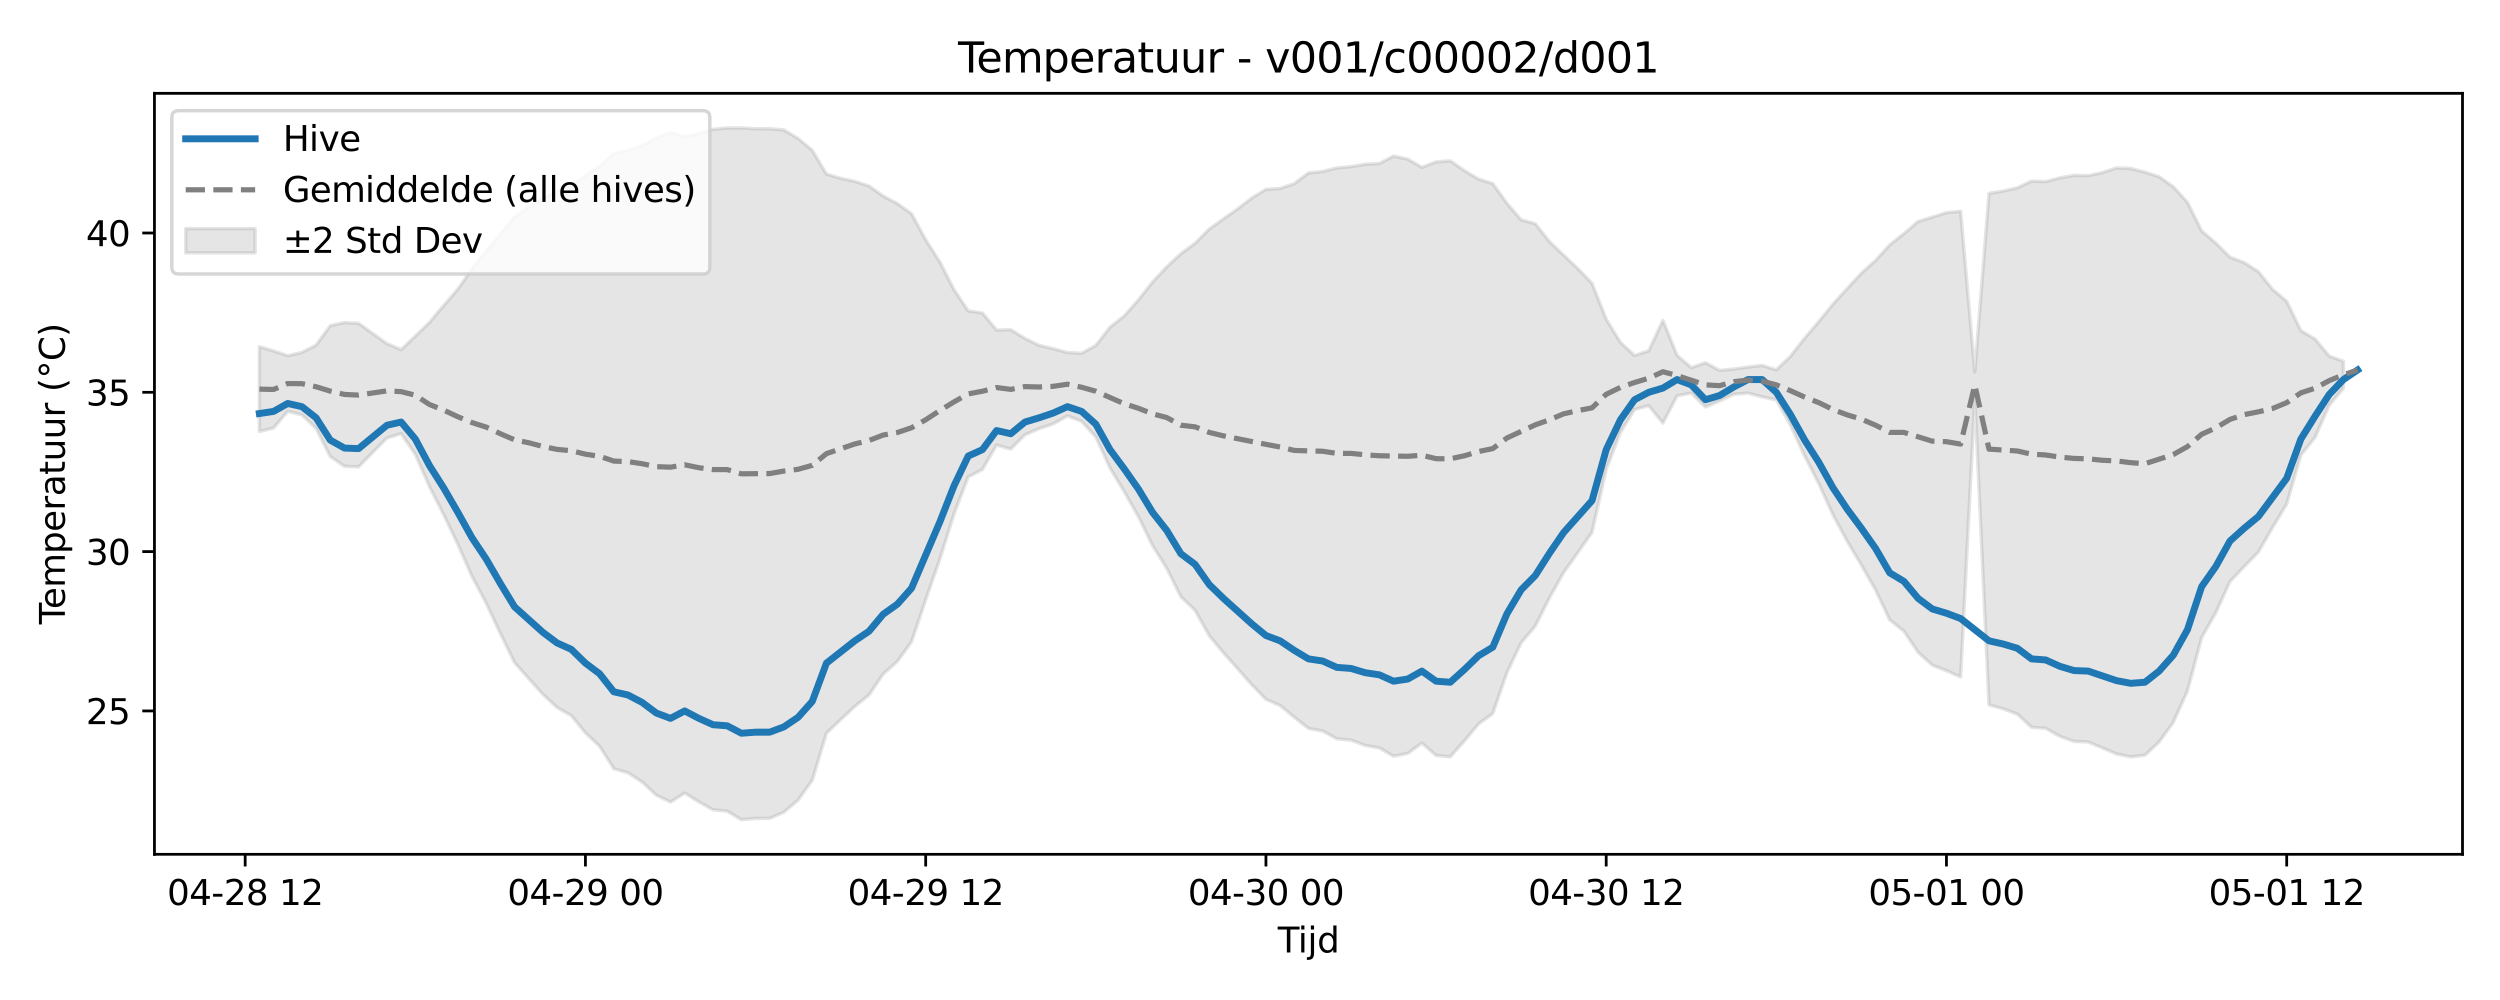 <?xml version="1.0" encoding="utf-8" standalone="no"?>
<!DOCTYPE svg PUBLIC "-//W3C//DTD SVG 1.1//EN"
  "http://www.w3.org/Graphics/SVG/1.1/DTD/svg11.dtd">
<svg xmlns:xlink="http://www.w3.org/1999/xlink" width="720pt" height="288pt" viewBox="0 0 720 288" xmlns="http://www.w3.org/2000/svg" version="1.1">
 <defs>
  <style type="text/css">*{stroke-linejoin: round; stroke-linecap: butt}</style>
 </defs>
 <g id="figure_1">
  <g id="patch_1">
   <path d="M 0 288 
L 720 288 
L 720 0 
L 0 0 
z
" style="fill: #ffffff"/>
  </g>
  <g id="axes_1">
   <g id="patch_2">
    <path d="M 44.48 246.04 
L 709.2 246.04 
L 709.2 26.88 
L 44.48 26.88 
z
" style="fill: #ffffff"/>
   </g>
   <g id="FillBetweenPolyCollection_1">
    <defs>
     <path id="m54344ed4f8" d="M 74.695 -188.153 
L 74.695 -163.714 
L 78.778 -164.73 
L 82.861 -169.522 
L 86.944 -168.509 
L 91.027 -164.651 
L 95.11 -156.534 
L 99.193 -153.708 
L 103.276 -153.538 
L 107.359 -157.722 
L 111.442 -161.836 
L 115.525 -163.112 
L 119.608 -157.167 
L 123.691 -147.824 
L 127.774 -139.784 
L 131.857 -131.235 
L 135.94 -121.98 
L 140.023 -114.283 
L 144.106 -105.567 
L 148.189 -97.172 
L 152.272 -92.57 
L 156.355 -88.028 
L 160.439 -84.233 
L 164.522 -81.908 
L 168.605 -76.942 
L 172.688 -73.079 
L 176.771 -66.606 
L 180.854 -65.427 
L 184.937 -62.773 
L 189.02 -58.982 
L 193.103 -56.998 
L 197.186 -59.62 
L 201.269 -57.049 
L 205.352 -54.779 
L 209.435 -54.369 
L 213.518 -51.922 
L 217.601 -52.307 
L 221.684 -52.307 
L 225.767 -54.093 
L 229.85 -57.566 
L 233.933 -63.268 
L 238.016 -76.846 
L 242.099 -80.723 
L 246.183 -84.532 
L 250.266 -87.848 
L 254.349 -93.859 
L 258.432 -97.502 
L 262.515 -103.16 
L 266.598 -115.25 
L 270.681 -126.984 
L 274.764 -139.981 
L 278.847 -150.652 
L 282.93 -152.795 
L 287.013 -159.822 
L 291.096 -158.667 
L 295.179 -162.783 
L 299.262 -164.547 
L 303.345 -165.909 
L 307.428 -168.222 
L 311.511 -166.666 
L 315.594 -162.135 
L 319.677 -153.228 
L 323.76 -146.448 
L 327.843 -139.255 
L 331.926 -130.886 
L 336.01 -124.369 
L 340.093 -116.132 
L 344.176 -112.222 
L 348.259 -104.917 
L 352.342 -99.999 
L 356.425 -95.432 
L 360.508 -90.787 
L 364.591 -86.583 
L 368.674 -84.807 
L 372.757 -81.425 
L 376.84 -78.207 
L 380.923 -77.466 
L 385.006 -75.219 
L 389.089 -74.841 
L 393.172 -73.315 
L 397.255 -72.583 
L 401.338 -70.205 
L 405.421 -71.007 
L 409.504 -73.973 
L 413.587 -70.428 
L 417.67 -70.023 
L 421.754 -74.625 
L 425.837 -79.51 
L 429.92 -82.49 
L 434.003 -94.295 
L 438.086 -102.863 
L 442.169 -107.718 
L 446.252 -115.816 
L 450.335 -123.129 
L 454.418 -128.863 
L 458.501 -134.67 
L 462.584 -152.787 
L 466.667 -163.45 
L 470.75 -170.069 
L 474.833 -171.165 
L 478.916 -166.139 
L 482.999 -174 
L 487.082 -174.808 
L 491.165 -170.78 
L 495.248 -172.534 
L 499.331 -174.438 
L 503.414 -174.779 
L 507.497 -173.691 
L 511.581 -172.831 
L 515.664 -165.554 
L 519.747 -156.653 
L 523.83 -148.657 
L 527.913 -139.682 
L 531.996 -132.12 
L 536.079 -125.26 
L 540.162 -118.077 
L 544.245 -109.459 
L 548.328 -106.212 
L 552.411 -100.13 
L 556.494 -96.426 
L 560.577 -94.835 
L 564.66 -93.051 
L 568.743 -173.436 
L 572.826 -85 
L 576.909 -83.854 
L 580.992 -82.327 
L 585.075 -78.546 
L 589.158 -78.232 
L 593.241 -75.938 
L 597.325 -74.464 
L 601.408 -74.313 
L 605.491 -72.595 
L 609.574 -70.846 
L 613.657 -70.02 
L 617.74 -70.481 
L 621.823 -74.304 
L 625.906 -79.949 
L 629.989 -89.024 
L 634.072 -104.375 
L 638.155 -111.545 
L 642.238 -120.492 
L 646.321 -124.822 
L 650.404 -129.004 
L 654.487 -136.041 
L 658.57 -142.843 
L 662.653 -156.947 
L 666.736 -162.024 
L 670.819 -171.325 
L 674.902 -176.17 
L 674.902 -183.956 
L 674.902 -183.956 
L 670.819 -185.435 
L 666.736 -190.352 
L 662.653 -192.778 
L 658.57 -201.224 
L 654.487 -204.661 
L 650.404 -209.787 
L 646.321 -212.363 
L 642.238 -213.94 
L 638.155 -217.993 
L 634.072 -221.492 
L 629.989 -229.732 
L 625.906 -234.219 
L 621.823 -237.111 
L 617.74 -238.411 
L 613.657 -239.483 
L 609.574 -239.652 
L 605.491 -238.284 
L 601.408 -237.408 
L 597.325 -237.486 
L 593.241 -236.777 
L 589.158 -235.706 
L 585.075 -235.851 
L 580.992 -233.906 
L 576.909 -232.991 
L 572.826 -232.303 
L 568.743 -180.878 
L 564.66 -227.158 
L 560.577 -226.751 
L 556.494 -225.465 
L 552.411 -224.208 
L 548.328 -220.726 
L 544.245 -217.479 
L 540.162 -212.99 
L 536.079 -209.325 
L 531.996 -204.911 
L 527.913 -200.409 
L 523.83 -195.41 
L 519.747 -190.626 
L 515.664 -185.395 
L 511.581 -181.483 
L 507.497 -182.764 
L 503.414 -182.288 
L 499.331 -181.711 
L 495.248 -181.321 
L 491.165 -183.534 
L 487.082 -182.106 
L 482.999 -185.666 
L 478.916 -195.745 
L 474.833 -186.972 
L 470.75 -185.621 
L 466.667 -189.411 
L 462.584 -196.097 
L 458.501 -206.415 
L 454.418 -210.616 
L 450.335 -214.514 
L 446.252 -218.386 
L 442.169 -223.579 
L 438.086 -224.687 
L 434.003 -229.431 
L 429.92 -235.118 
L 425.837 -236.417 
L 421.754 -238.854 
L 417.67 -241.697 
L 413.587 -241.369 
L 409.504 -239.813 
L 405.421 -242.166 
L 401.338 -243.045 
L 397.255 -240.896 
L 393.172 -240.7 
L 389.089 -240.015 
L 385.006 -239.637 
L 380.923 -238.613 
L 376.84 -238.178 
L 372.757 -235.113 
L 368.674 -233.72 
L 364.591 -233.473 
L 360.508 -230.951 
L 356.425 -227.835 
L 352.342 -224.951 
L 348.259 -222.021 
L 344.176 -217.928 
L 340.093 -214.935 
L 336.01 -211.133 
L 331.926 -206.758 
L 327.843 -201.601 
L 323.76 -197.007 
L 319.677 -193.745 
L 315.594 -188.508 
L 311.511 -186.271 
L 307.428 -186.474 
L 303.345 -187.563 
L 299.262 -188.543 
L 295.179 -190.537 
L 291.096 -193.047 
L 287.013 -192.962 
L 282.93 -197.849 
L 278.847 -198.462 
L 274.764 -204.545 
L 270.681 -212.571 
L 266.598 -218.952 
L 262.515 -226.455 
L 258.432 -229.36 
L 254.349 -231.549 
L 250.266 -234.425 
L 246.183 -235.754 
L 242.099 -236.656 
L 238.016 -237.857 
L 233.933 -244.706 
L 229.85 -248.113 
L 225.767 -250.593 
L 221.684 -250.926 
L 217.601 -250.926 
L 213.518 -251.158 
L 209.435 -251.158 
L 205.352 -250.748 
L 201.269 -249.549 
L 197.186 -248.66 
L 193.103 -249.905 
L 189.02 -248.227 
L 184.937 -246.118 
L 180.854 -244.688 
L 176.771 -243.815 
L 172.688 -240.095 
L 168.605 -237.455 
L 164.522 -234.477 
L 160.439 -232.917 
L 156.355 -230.805 
L 152.272 -228.403 
L 148.189 -225.483 
L 144.106 -220.606 
L 140.023 -215.714 
L 135.94 -210.617 
L 131.857 -204.726 
L 127.774 -200 
L 123.691 -195.173 
L 119.608 -191.182 
L 115.525 -187.302 
L 111.442 -189.036 
L 107.359 -191.927 
L 103.276 -194.888 
L 99.193 -195.1 
L 95.11 -194.186 
L 91.027 -188.592 
L 86.944 -186.493 
L 82.861 -185.556 
L 78.778 -186.933 
L 74.695 -188.153 
z
" style="stroke: #808080; stroke-opacity: 0.2"/>
    </defs>
    <g clip-path="url(#pdacde4ea28)">
     <use xlink:href="#m54344ed4f8" x="0" y="288" style="fill: #808080; fill-opacity: 0.2; stroke: #808080; stroke-opacity: 0.2"/>
    </g>
   </g>
   <g id="matplotlib.axis_1">
    <g id="xtick_1">
     <g id="line2d_1">
      <defs>
       <path id="mf80115f1bd" d="M 0 0 
L 0 3.5 
" style="stroke: #000000; stroke-width: 0.8"/>
      </defs>
      <g>
       <use xlink:href="#mf80115f1bd" x="70.611" y="246.04" style="stroke: #000000; stroke-width: 0.8"/>
      </g>
     </g>
     <g id="text_1">
      <!-- 04-28 12 -->
      <g transform="translate(48.131 260.638) scale(0.1 -0.1)">
       <defs>
        <path id="DejaVuSans-30" d="M 2034 4250 
Q 1547 4250 1301 3770 
Q 1056 3291 1056 2328 
Q 1056 1369 1301 889 
Q 1547 409 2034 409 
Q 2525 409 2770 889 
Q 3016 1369 3016 2328 
Q 3016 3291 2770 3770 
Q 2525 4250 2034 4250 
z
M 2034 4750 
Q 2819 4750 3233 4129 
Q 3647 3509 3647 2328 
Q 3647 1150 3233 529 
Q 2819 -91 2034 -91 
Q 1250 -91 836 529 
Q 422 1150 422 2328 
Q 422 3509 836 4129 
Q 1250 4750 2034 4750 
z
" transform="scale(0.016)"/>
        <path id="DejaVuSans-34" d="M 2419 4116 
L 825 1625 
L 2419 1625 
L 2419 4116 
z
M 2253 4666 
L 3047 4666 
L 3047 1625 
L 3713 1625 
L 3713 1100 
L 3047 1100 
L 3047 0 
L 2419 0 
L 2419 1100 
L 313 1100 
L 313 1709 
L 2253 4666 
z
" transform="scale(0.016)"/>
        <path id="DejaVuSans-2d" d="M 313 2009 
L 1997 2009 
L 1997 1497 
L 313 1497 
L 313 2009 
z
" transform="scale(0.016)"/>
        <path id="DejaVuSans-32" d="M 1228 531 
L 3431 531 
L 3431 0 
L 469 0 
L 469 531 
Q 828 903 1448 1529 
Q 2069 2156 2228 2338 
Q 2531 2678 2651 2914 
Q 2772 3150 2772 3378 
Q 2772 3750 2511 3984 
Q 2250 4219 1831 4219 
Q 1534 4219 1204 4116 
Q 875 4013 500 3803 
L 500 4441 
Q 881 4594 1212 4672 
Q 1544 4750 1819 4750 
Q 2544 4750 2975 4387 
Q 3406 4025 3406 3419 
Q 3406 3131 3298 2873 
Q 3191 2616 2906 2266 
Q 2828 2175 2409 1742 
Q 1991 1309 1228 531 
z
" transform="scale(0.016)"/>
        <path id="DejaVuSans-38" d="M 2034 2216 
Q 1584 2216 1326 1975 
Q 1069 1734 1069 1313 
Q 1069 891 1326 650 
Q 1584 409 2034 409 
Q 2484 409 2743 651 
Q 3003 894 3003 1313 
Q 3003 1734 2745 1975 
Q 2488 2216 2034 2216 
z
M 1403 2484 
Q 997 2584 770 2862 
Q 544 3141 544 3541 
Q 544 4100 942 4425 
Q 1341 4750 2034 4750 
Q 2731 4750 3128 4425 
Q 3525 4100 3525 3541 
Q 3525 3141 3298 2862 
Q 3072 2584 2669 2484 
Q 3125 2378 3379 2068 
Q 3634 1759 3634 1313 
Q 3634 634 3220 271 
Q 2806 -91 2034 -91 
Q 1263 -91 848 271 
Q 434 634 434 1313 
Q 434 1759 690 2068 
Q 947 2378 1403 2484 
z
M 1172 3481 
Q 1172 3119 1398 2916 
Q 1625 2713 2034 2713 
Q 2441 2713 2670 2916 
Q 2900 3119 2900 3481 
Q 2900 3844 2670 4047 
Q 2441 4250 2034 4250 
Q 1625 4250 1398 4047 
Q 1172 3844 1172 3481 
z
" transform="scale(0.016)"/>
        <path id="DejaVuSans-20" transform="scale(0.016)"/>
        <path id="DejaVuSans-31" d="M 794 531 
L 1825 531 
L 1825 4091 
L 703 3866 
L 703 4441 
L 1819 4666 
L 2450 4666 
L 2450 531 
L 3481 531 
L 3481 0 
L 794 0 
L 794 531 
z
" transform="scale(0.016)"/>
       </defs>
       <use xlink:href="#DejaVuSans-30"/>
       <use xlink:href="#DejaVuSans-34" transform="translate(63.623 0)"/>
       <use xlink:href="#DejaVuSans-2d" transform="translate(127.246 0)"/>
       <use xlink:href="#DejaVuSans-32" transform="translate(163.33 0)"/>
       <use xlink:href="#DejaVuSans-38" transform="translate(226.953 0)"/>
       <use xlink:href="#DejaVuSans-20" transform="translate(290.576 0)"/>
       <use xlink:href="#DejaVuSans-31" transform="translate(322.363 0)"/>
       <use xlink:href="#DejaVuSans-32" transform="translate(385.986 0)"/>
      </g>
     </g>
    </g>
    <g id="xtick_2">
     <g id="line2d_2">
      <g>
       <use xlink:href="#mf80115f1bd" x="168.605" y="246.04" style="stroke: #000000; stroke-width: 0.8"/>
      </g>
     </g>
     <g id="text_2">
      <!-- 04-29 00 -->
      <g transform="translate(146.124 260.638) scale(0.1 -0.1)">
       <defs>
        <path id="DejaVuSans-39" d="M 703 97 
L 703 672 
Q 941 559 1184 500 
Q 1428 441 1663 441 
Q 2288 441 2617 861 
Q 2947 1281 2994 2138 
Q 2813 1869 2534 1725 
Q 2256 1581 1919 1581 
Q 1219 1581 811 2004 
Q 403 2428 403 3163 
Q 403 3881 828 4315 
Q 1253 4750 1959 4750 
Q 2769 4750 3195 4129 
Q 3622 3509 3622 2328 
Q 3622 1225 3098 567 
Q 2575 -91 1691 -91 
Q 1453 -91 1209 -44 
Q 966 3 703 97 
z
M 1959 2075 
Q 2384 2075 2632 2365 
Q 2881 2656 2881 3163 
Q 2881 3666 2632 3958 
Q 2384 4250 1959 4250 
Q 1534 4250 1286 3958 
Q 1038 3666 1038 3163 
Q 1038 2656 1286 2365 
Q 1534 2075 1959 2075 
z
" transform="scale(0.016)"/>
       </defs>
       <use xlink:href="#DejaVuSans-30"/>
       <use xlink:href="#DejaVuSans-34" transform="translate(63.623 0)"/>
       <use xlink:href="#DejaVuSans-2d" transform="translate(127.246 0)"/>
       <use xlink:href="#DejaVuSans-32" transform="translate(163.33 0)"/>
       <use xlink:href="#DejaVuSans-39" transform="translate(226.953 0)"/>
       <use xlink:href="#DejaVuSans-20" transform="translate(290.576 0)"/>
       <use xlink:href="#DejaVuSans-30" transform="translate(322.363 0)"/>
       <use xlink:href="#DejaVuSans-30" transform="translate(385.986 0)"/>
      </g>
     </g>
    </g>
    <g id="xtick_3">
     <g id="line2d_3">
      <g>
       <use xlink:href="#mf80115f1bd" x="266.598" y="246.04" style="stroke: #000000; stroke-width: 0.8"/>
      </g>
     </g>
     <g id="text_3">
      <!-- 04-29 12 -->
      <g transform="translate(244.117 260.638) scale(0.1 -0.1)">
       <use xlink:href="#DejaVuSans-30"/>
       <use xlink:href="#DejaVuSans-34" transform="translate(63.623 0)"/>
       <use xlink:href="#DejaVuSans-2d" transform="translate(127.246 0)"/>
       <use xlink:href="#DejaVuSans-32" transform="translate(163.33 0)"/>
       <use xlink:href="#DejaVuSans-39" transform="translate(226.953 0)"/>
       <use xlink:href="#DejaVuSans-20" transform="translate(290.576 0)"/>
       <use xlink:href="#DejaVuSans-31" transform="translate(322.363 0)"/>
       <use xlink:href="#DejaVuSans-32" transform="translate(385.986 0)"/>
      </g>
     </g>
    </g>
    <g id="xtick_4">
     <g id="line2d_4">
      <g>
       <use xlink:href="#mf80115f1bd" x="364.591" y="246.04" style="stroke: #000000; stroke-width: 0.8"/>
      </g>
     </g>
     <g id="text_4">
      <!-- 04-30 00 -->
      <g transform="translate(342.11 260.638) scale(0.1 -0.1)">
       <defs>
        <path id="DejaVuSans-33" d="M 2597 2516 
Q 3050 2419 3304 2112 
Q 3559 1806 3559 1356 
Q 3559 666 3084 287 
Q 2609 -91 1734 -91 
Q 1441 -91 1130 -33 
Q 819 25 488 141 
L 488 750 
Q 750 597 1062 519 
Q 1375 441 1716 441 
Q 2309 441 2620 675 
Q 2931 909 2931 1356 
Q 2931 1769 2642 2001 
Q 2353 2234 1838 2234 
L 1294 2234 
L 1294 2753 
L 1863 2753 
Q 2328 2753 2575 2939 
Q 2822 3125 2822 3475 
Q 2822 3834 2567 4026 
Q 2313 4219 1838 4219 
Q 1578 4219 1281 4162 
Q 984 4106 628 3988 
L 628 4550 
Q 988 4650 1302 4700 
Q 1616 4750 1894 4750 
Q 2613 4750 3031 4423 
Q 3450 4097 3450 3541 
Q 3450 3153 3228 2886 
Q 3006 2619 2597 2516 
z
" transform="scale(0.016)"/>
       </defs>
       <use xlink:href="#DejaVuSans-30"/>
       <use xlink:href="#DejaVuSans-34" transform="translate(63.623 0)"/>
       <use xlink:href="#DejaVuSans-2d" transform="translate(127.246 0)"/>
       <use xlink:href="#DejaVuSans-33" transform="translate(163.33 0)"/>
       <use xlink:href="#DejaVuSans-30" transform="translate(226.953 0)"/>
       <use xlink:href="#DejaVuSans-20" transform="translate(290.576 0)"/>
       <use xlink:href="#DejaVuSans-30" transform="translate(322.363 0)"/>
       <use xlink:href="#DejaVuSans-30" transform="translate(385.986 0)"/>
      </g>
     </g>
    </g>
    <g id="xtick_5">
     <g id="line2d_5">
      <g>
       <use xlink:href="#mf80115f1bd" x="462.584" y="246.04" style="stroke: #000000; stroke-width: 0.8"/>
      </g>
     </g>
     <g id="text_5">
      <!-- 04-30 12 -->
      <g transform="translate(440.104 260.638) scale(0.1 -0.1)">
       <use xlink:href="#DejaVuSans-30"/>
       <use xlink:href="#DejaVuSans-34" transform="translate(63.623 0)"/>
       <use xlink:href="#DejaVuSans-2d" transform="translate(127.246 0)"/>
       <use xlink:href="#DejaVuSans-33" transform="translate(163.33 0)"/>
       <use xlink:href="#DejaVuSans-30" transform="translate(226.953 0)"/>
       <use xlink:href="#DejaVuSans-20" transform="translate(290.576 0)"/>
       <use xlink:href="#DejaVuSans-31" transform="translate(322.363 0)"/>
       <use xlink:href="#DejaVuSans-32" transform="translate(385.986 0)"/>
      </g>
     </g>
    </g>
    <g id="xtick_6">
     <g id="line2d_6">
      <g>
       <use xlink:href="#mf80115f1bd" x="560.577" y="246.04" style="stroke: #000000; stroke-width: 0.8"/>
      </g>
     </g>
     <g id="text_6">
      <!-- 05-01 00 -->
      <g transform="translate(538.097 260.638) scale(0.1 -0.1)">
       <defs>
        <path id="DejaVuSans-35" d="M 691 4666 
L 3169 4666 
L 3169 4134 
L 1269 4134 
L 1269 2991 
Q 1406 3038 1543 3061 
Q 1681 3084 1819 3084 
Q 2600 3084 3056 2656 
Q 3513 2228 3513 1497 
Q 3513 744 3044 326 
Q 2575 -91 1722 -91 
Q 1428 -91 1123 -41 
Q 819 9 494 109 
L 494 744 
Q 775 591 1075 516 
Q 1375 441 1709 441 
Q 2250 441 2565 725 
Q 2881 1009 2881 1497 
Q 2881 1984 2565 2268 
Q 2250 2553 1709 2553 
Q 1456 2553 1204 2497 
Q 953 2441 691 2322 
L 691 4666 
z
" transform="scale(0.016)"/>
       </defs>
       <use xlink:href="#DejaVuSans-30"/>
       <use xlink:href="#DejaVuSans-35" transform="translate(63.623 0)"/>
       <use xlink:href="#DejaVuSans-2d" transform="translate(127.246 0)"/>
       <use xlink:href="#DejaVuSans-30" transform="translate(163.33 0)"/>
       <use xlink:href="#DejaVuSans-31" transform="translate(226.953 0)"/>
       <use xlink:href="#DejaVuSans-20" transform="translate(290.576 0)"/>
       <use xlink:href="#DejaVuSans-30" transform="translate(322.363 0)"/>
       <use xlink:href="#DejaVuSans-30" transform="translate(385.986 0)"/>
      </g>
     </g>
    </g>
    <g id="xtick_7">
     <g id="line2d_7">
      <g>
       <use xlink:href="#mf80115f1bd" x="658.57" y="246.04" style="stroke: #000000; stroke-width: 0.8"/>
      </g>
     </g>
     <g id="text_7">
      <!-- 05-01 12 -->
      <g transform="translate(636.09 260.638) scale(0.1 -0.1)">
       <use xlink:href="#DejaVuSans-30"/>
       <use xlink:href="#DejaVuSans-35" transform="translate(63.623 0)"/>
       <use xlink:href="#DejaVuSans-2d" transform="translate(127.246 0)"/>
       <use xlink:href="#DejaVuSans-30" transform="translate(163.33 0)"/>
       <use xlink:href="#DejaVuSans-31" transform="translate(226.953 0)"/>
       <use xlink:href="#DejaVuSans-20" transform="translate(290.576 0)"/>
       <use xlink:href="#DejaVuSans-31" transform="translate(322.363 0)"/>
       <use xlink:href="#DejaVuSans-32" transform="translate(385.986 0)"/>
      </g>
     </g>
    </g>
    <g id="text_8">
     <!-- Tijd -->
     <g transform="translate(367.99 274.317) scale(0.1 -0.1)">
      <defs>
       <path id="DejaVuSans-54" d="M -19 4666 
L 3928 4666 
L 3928 4134 
L 2272 4134 
L 2272 0 
L 1638 0 
L 1638 4134 
L -19 4134 
L -19 4666 
z
" transform="scale(0.016)"/>
       <path id="DejaVuSans-69" d="M 603 3500 
L 1178 3500 
L 1178 0 
L 603 0 
L 603 3500 
z
M 603 4863 
L 1178 4863 
L 1178 4134 
L 603 4134 
L 603 4863 
z
" transform="scale(0.016)"/>
       <path id="DejaVuSans-6a" d="M 603 3500 
L 1178 3500 
L 1178 -63 
Q 1178 -731 923 -1031 
Q 669 -1331 103 -1331 
L -116 -1331 
L -116 -844 
L 38 -844 
Q 366 -844 484 -692 
Q 603 -541 603 -63 
L 603 3500 
z
M 603 4863 
L 1178 4863 
L 1178 4134 
L 603 4134 
L 603 4863 
z
" transform="scale(0.016)"/>
       <path id="DejaVuSans-64" d="M 2906 2969 
L 2906 4863 
L 3481 4863 
L 3481 0 
L 2906 0 
L 2906 525 
Q 2725 213 2448 61 
Q 2172 -91 1784 -91 
Q 1150 -91 751 415 
Q 353 922 353 1747 
Q 353 2572 751 3078 
Q 1150 3584 1784 3584 
Q 2172 3584 2448 3432 
Q 2725 3281 2906 2969 
z
M 947 1747 
Q 947 1113 1208 752 
Q 1469 391 1925 391 
Q 2381 391 2643 752 
Q 2906 1113 2906 1747 
Q 2906 2381 2643 2742 
Q 2381 3103 1925 3103 
Q 1469 3103 1208 2742 
Q 947 2381 947 1747 
z
" transform="scale(0.016)"/>
      </defs>
      <use xlink:href="#DejaVuSans-54"/>
      <use xlink:href="#DejaVuSans-69" transform="translate(57.959 0)"/>
      <use xlink:href="#DejaVuSans-6a" transform="translate(85.742 0)"/>
      <use xlink:href="#DejaVuSans-64" transform="translate(113.525 0)"/>
     </g>
    </g>
   </g>
   <g id="matplotlib.axis_2">
    <g id="ytick_1">
     <g id="line2d_8">
      <defs>
       <path id="maadee4722f" d="M 0 0 
L -3.5 0 
" style="stroke: #000000; stroke-width: 0.8"/>
      </defs>
      <g>
       <use xlink:href="#maadee4722f" x="44.48" y="204.746" style="stroke: #000000; stroke-width: 0.8"/>
      </g>
     </g>
     <g id="text_9">
      <!-- 25 -->
      <g transform="translate(24.755 208.545) scale(0.1 -0.1)">
       <use xlink:href="#DejaVuSans-32"/>
       <use xlink:href="#DejaVuSans-35" transform="translate(63.623 0)"/>
      </g>
     </g>
    </g>
    <g id="ytick_2">
     <g id="line2d_9">
      <g>
       <use xlink:href="#maadee4722f" x="44.48" y="158.865" style="stroke: #000000; stroke-width: 0.8"/>
      </g>
     </g>
     <g id="text_10">
      <!-- 30 -->
      <g transform="translate(24.755 162.664) scale(0.1 -0.1)">
       <use xlink:href="#DejaVuSans-33"/>
       <use xlink:href="#DejaVuSans-30" transform="translate(63.623 0)"/>
      </g>
     </g>
    </g>
    <g id="ytick_3">
     <g id="line2d_10">
      <g>
       <use xlink:href="#maadee4722f" x="44.48" y="112.984" style="stroke: #000000; stroke-width: 0.8"/>
      </g>
     </g>
     <g id="text_11">
      <!-- 35 -->
      <g transform="translate(24.755 116.783) scale(0.1 -0.1)">
       <use xlink:href="#DejaVuSans-33"/>
       <use xlink:href="#DejaVuSans-35" transform="translate(63.623 0)"/>
      </g>
     </g>
    </g>
    <g id="ytick_4">
     <g id="line2d_11">
      <g>
       <use xlink:href="#maadee4722f" x="44.48" y="67.103" style="stroke: #000000; stroke-width: 0.8"/>
      </g>
     </g>
     <g id="text_12">
      <!-- 40 -->
      <g transform="translate(24.755 70.902) scale(0.1 -0.1)">
       <use xlink:href="#DejaVuSans-34"/>
       <use xlink:href="#DejaVuSans-30" transform="translate(63.623 0)"/>
      </g>
     </g>
    </g>
    <g id="text_13">
     <!-- Temperatuur (°C) -->
     <g transform="translate(18.675 179.816) rotate(-90) scale(0.1 -0.1)">
      <defs>
       <path id="DejaVuSans-65" d="M 3597 1894 
L 3597 1613 
L 953 1613 
Q 991 1019 1311 708 
Q 1631 397 2203 397 
Q 2534 397 2845 478 
Q 3156 559 3463 722 
L 3463 178 
Q 3153 47 2828 -22 
Q 2503 -91 2169 -91 
Q 1331 -91 842 396 
Q 353 884 353 1716 
Q 353 2575 817 3079 
Q 1281 3584 2069 3584 
Q 2775 3584 3186 3129 
Q 3597 2675 3597 1894 
z
M 3022 2063 
Q 3016 2534 2758 2815 
Q 2500 3097 2075 3097 
Q 1594 3097 1305 2825 
Q 1016 2553 972 2059 
L 3022 2063 
z
" transform="scale(0.016)"/>
       <path id="DejaVuSans-6d" d="M 3328 2828 
Q 3544 3216 3844 3400 
Q 4144 3584 4550 3584 
Q 5097 3584 5394 3201 
Q 5691 2819 5691 2113 
L 5691 0 
L 5113 0 
L 5113 2094 
Q 5113 2597 4934 2840 
Q 4756 3084 4391 3084 
Q 3944 3084 3684 2787 
Q 3425 2491 3425 1978 
L 3425 0 
L 2847 0 
L 2847 2094 
Q 2847 2600 2669 2842 
Q 2491 3084 2119 3084 
Q 1678 3084 1418 2786 
Q 1159 2488 1159 1978 
L 1159 0 
L 581 0 
L 581 3500 
L 1159 3500 
L 1159 2956 
Q 1356 3278 1631 3431 
Q 1906 3584 2284 3584 
Q 2666 3584 2933 3390 
Q 3200 3197 3328 2828 
z
" transform="scale(0.016)"/>
       <path id="DejaVuSans-70" d="M 1159 525 
L 1159 -1331 
L 581 -1331 
L 581 3500 
L 1159 3500 
L 1159 2969 
Q 1341 3281 1617 3432 
Q 1894 3584 2278 3584 
Q 2916 3584 3314 3078 
Q 3713 2572 3713 1747 
Q 3713 922 3314 415 
Q 2916 -91 2278 -91 
Q 1894 -91 1617 61 
Q 1341 213 1159 525 
z
M 3116 1747 
Q 3116 2381 2855 2742 
Q 2594 3103 2138 3103 
Q 1681 3103 1420 2742 
Q 1159 2381 1159 1747 
Q 1159 1113 1420 752 
Q 1681 391 2138 391 
Q 2594 391 2855 752 
Q 3116 1113 3116 1747 
z
" transform="scale(0.016)"/>
       <path id="DejaVuSans-72" d="M 2631 2963 
Q 2534 3019 2420 3045 
Q 2306 3072 2169 3072 
Q 1681 3072 1420 2755 
Q 1159 2438 1159 1844 
L 1159 0 
L 581 0 
L 581 3500 
L 1159 3500 
L 1159 2956 
Q 1341 3275 1631 3429 
Q 1922 3584 2338 3584 
Q 2397 3584 2469 3576 
Q 2541 3569 2628 3553 
L 2631 2963 
z
" transform="scale(0.016)"/>
       <path id="DejaVuSans-61" d="M 2194 1759 
Q 1497 1759 1228 1600 
Q 959 1441 959 1056 
Q 959 750 1161 570 
Q 1363 391 1709 391 
Q 2188 391 2477 730 
Q 2766 1069 2766 1631 
L 2766 1759 
L 2194 1759 
z
M 3341 1997 
L 3341 0 
L 2766 0 
L 2766 531 
Q 2569 213 2275 61 
Q 1981 -91 1556 -91 
Q 1019 -91 701 211 
Q 384 513 384 1019 
Q 384 1609 779 1909 
Q 1175 2209 1959 2209 
L 2766 2209 
L 2766 2266 
Q 2766 2663 2505 2880 
Q 2244 3097 1772 3097 
Q 1472 3097 1187 3025 
Q 903 2953 641 2809 
L 641 3341 
Q 956 3463 1253 3523 
Q 1550 3584 1831 3584 
Q 2591 3584 2966 3190 
Q 3341 2797 3341 1997 
z
" transform="scale(0.016)"/>
       <path id="DejaVuSans-74" d="M 1172 4494 
L 1172 3500 
L 2356 3500 
L 2356 3053 
L 1172 3053 
L 1172 1153 
Q 1172 725 1289 603 
Q 1406 481 1766 481 
L 2356 481 
L 2356 0 
L 1766 0 
Q 1100 0 847 248 
Q 594 497 594 1153 
L 594 3053 
L 172 3053 
L 172 3500 
L 594 3500 
L 594 4494 
L 1172 4494 
z
" transform="scale(0.016)"/>
       <path id="DejaVuSans-75" d="M 544 1381 
L 544 3500 
L 1119 3500 
L 1119 1403 
Q 1119 906 1312 657 
Q 1506 409 1894 409 
Q 2359 409 2629 706 
Q 2900 1003 2900 1516 
L 2900 3500 
L 3475 3500 
L 3475 0 
L 2900 0 
L 2900 538 
Q 2691 219 2414 64 
Q 2138 -91 1772 -91 
Q 1169 -91 856 284 
Q 544 659 544 1381 
z
M 1991 3584 
L 1991 3584 
z
" transform="scale(0.016)"/>
       <path id="DejaVuSans-28" d="M 1984 4856 
Q 1566 4138 1362 3434 
Q 1159 2731 1159 2009 
Q 1159 1288 1364 580 
Q 1569 -128 1984 -844 
L 1484 -844 
Q 1016 -109 783 600 
Q 550 1309 550 2009 
Q 550 2706 781 3412 
Q 1013 4119 1484 4856 
L 1984 4856 
z
" transform="scale(0.016)"/>
       <path id="DejaVuSans-b0" d="M 1600 4347 
Q 1350 4347 1178 4173 
Q 1006 4000 1006 3750 
Q 1006 3503 1178 3333 
Q 1350 3163 1600 3163 
Q 1850 3163 2022 3333 
Q 2194 3503 2194 3750 
Q 2194 3997 2020 4172 
Q 1847 4347 1600 4347 
z
M 1600 4750 
Q 1800 4750 1984 4673 
Q 2169 4597 2303 4453 
Q 2447 4313 2519 4134 
Q 2591 3956 2591 3750 
Q 2591 3338 2302 3052 
Q 2013 2766 1594 2766 
Q 1172 2766 890 3047 
Q 609 3328 609 3750 
Q 609 4169 896 4459 
Q 1184 4750 1600 4750 
z
" transform="scale(0.016)"/>
       <path id="DejaVuSans-43" d="M 4122 4306 
L 4122 3641 
Q 3803 3938 3442 4084 
Q 3081 4231 2675 4231 
Q 1875 4231 1450 3742 
Q 1025 3253 1025 2328 
Q 1025 1406 1450 917 
Q 1875 428 2675 428 
Q 3081 428 3442 575 
Q 3803 722 4122 1019 
L 4122 359 
Q 3791 134 3420 21 
Q 3050 -91 2638 -91 
Q 1578 -91 968 557 
Q 359 1206 359 2328 
Q 359 3453 968 4101 
Q 1578 4750 2638 4750 
Q 3056 4750 3426 4639 
Q 3797 4528 4122 4306 
z
" transform="scale(0.016)"/>
       <path id="DejaVuSans-29" d="M 513 4856 
L 1013 4856 
Q 1481 4119 1714 3412 
Q 1947 2706 1947 2009 
Q 1947 1309 1714 600 
Q 1481 -109 1013 -844 
L 513 -844 
Q 928 -128 1133 580 
Q 1338 1288 1338 2009 
Q 1338 2731 1133 3434 
Q 928 4138 513 4856 
z
" transform="scale(0.016)"/>
      </defs>
      <use xlink:href="#DejaVuSans-54"/>
      <use xlink:href="#DejaVuSans-65" transform="translate(44.084 0)"/>
      <use xlink:href="#DejaVuSans-6d" transform="translate(105.607 0)"/>
      <use xlink:href="#DejaVuSans-70" transform="translate(203.02 0)"/>
      <use xlink:href="#DejaVuSans-65" transform="translate(266.496 0)"/>
      <use xlink:href="#DejaVuSans-72" transform="translate(328.02 0)"/>
      <use xlink:href="#DejaVuSans-61" transform="translate(369.133 0)"/>
      <use xlink:href="#DejaVuSans-74" transform="translate(430.412 0)"/>
      <use xlink:href="#DejaVuSans-75" transform="translate(469.621 0)"/>
      <use xlink:href="#DejaVuSans-75" transform="translate(533 0)"/>
      <use xlink:href="#DejaVuSans-72" transform="translate(596.379 0)"/>
      <use xlink:href="#DejaVuSans-20" transform="translate(637.492 0)"/>
      <use xlink:href="#DejaVuSans-28" transform="translate(669.279 0)"/>
      <use xlink:href="#DejaVuSans-b0" transform="translate(708.293 0)"/>
      <use xlink:href="#DejaVuSans-43" transform="translate(758.293 0)"/>
      <use xlink:href="#DejaVuSans-29" transform="translate(828.117 0)"/>
     </g>
    </g>
   </g>
   <g id="line2d_12">
    <path d="M 74.695 119.102 
L 78.778 118.49 
L 82.861 116.196 
L 86.944 117.114 
L 91.027 120.325 
L 95.11 126.749 
L 99.193 129.043 
L 103.276 129.196 
L 111.442 122.466 
L 115.525 121.549 
L 119.608 126.443 
L 123.691 134.09 
L 127.774 140.513 
L 131.857 147.548 
L 135.94 154.889 
L 140.023 161.006 
L 144.106 168.041 
L 148.189 174.771 
L 156.355 182.112 
L 160.439 185.17 
L 164.522 187.006 
L 168.605 190.982 
L 172.688 194.041 
L 176.771 199.241 
L 180.854 200.158 
L 184.937 202.299 
L 189.02 205.358 
L 193.103 206.887 
L 197.186 204.746 
L 201.269 206.887 
L 205.352 208.723 
L 209.435 209.028 
L 213.518 211.17 
L 217.601 210.864 
L 221.684 210.864 
L 225.767 209.334 
L 229.85 206.581 
L 233.933 201.993 
L 238.016 190.982 
L 246.183 184.559 
L 250.266 181.806 
L 254.349 176.912 
L 258.432 174.006 
L 262.515 169.418 
L 270.681 150.301 
L 274.764 139.901 
L 278.847 131.337 
L 282.93 129.501 
L 287.013 123.996 
L 291.096 124.913 
L 295.179 121.549 
L 299.262 120.325 
L 303.345 118.949 
L 307.428 117.114 
L 311.511 118.49 
L 315.594 122.16 
L 319.677 129.501 
L 323.76 135.007 
L 327.843 140.819 
L 331.926 147.548 
L 336.01 152.748 
L 340.093 159.477 
L 344.176 162.536 
L 348.259 168.347 
L 352.342 172.324 
L 360.508 179.665 
L 364.591 183.029 
L 368.674 184.559 
L 372.757 187.311 
L 376.84 189.758 
L 380.923 190.37 
L 385.006 192.205 
L 389.089 192.511 
L 393.172 193.735 
L 397.255 194.347 
L 401.338 196.182 
L 405.421 195.57 
L 409.504 193.276 
L 413.587 196.182 
L 417.67 196.488 
L 421.754 192.817 
L 425.837 188.841 
L 429.92 186.394 
L 434.003 176.759 
L 438.086 169.877 
L 442.169 165.747 
L 446.252 159.324 
L 450.335 153.36 
L 458.501 144.183 
L 462.584 129.501 
L 466.667 120.937 
L 470.75 115.125 
L 474.833 112.984 
L 478.916 111.761 
L 482.999 109.314 
L 487.082 110.843 
L 491.165 115.125 
L 495.248 113.902 
L 499.331 111.455 
L 503.414 109.314 
L 507.497 109.314 
L 511.581 112.984 
L 515.664 119.408 
L 519.747 126.749 
L 523.83 133.172 
L 527.913 140.513 
L 531.996 146.63 
L 536.079 152.136 
L 540.162 157.948 
L 544.245 164.983 
L 548.328 167.43 
L 552.411 172.324 
L 556.494 175.382 
L 560.577 176.606 
L 564.66 178.135 
L 572.826 184.559 
L 576.909 185.476 
L 580.992 186.7 
L 585.075 189.758 
L 589.158 190.064 
L 593.241 191.9 
L 597.325 193.123 
L 601.408 193.276 
L 609.574 196.029 
L 613.657 196.794 
L 617.74 196.488 
L 621.823 193.276 
L 625.906 188.688 
L 629.989 181.347 
L 634.072 168.959 
L 638.155 163.147 
L 642.238 155.807 
L 646.321 152.136 
L 650.404 148.771 
L 658.57 137.76 
L 662.653 126.443 
L 666.736 119.866 
L 670.819 113.596 
L 674.902 109.314 
L 678.985 106.561 
L 678.985 106.561 
" clip-path="url(#pdacde4ea28)" style="fill: none; stroke: #1f77b4; stroke-width: 2; stroke-linecap: square"/>
   </g>
   <g id="line2d_13">
    <path d="M 74.695 112.067 
L 78.778 112.169 
L 82.861 110.461 
L 86.944 110.499 
L 91.027 111.378 
L 95.11 112.64 
L 99.193 113.596 
L 103.276 113.787 
L 111.442 112.564 
L 115.525 112.793 
L 119.608 113.825 
L 123.691 116.502 
L 127.774 118.108 
L 131.857 120.019 
L 135.94 121.702 
L 140.023 123.002 
L 144.106 124.913 
L 148.189 126.672 
L 152.272 127.513 
L 156.355 128.584 
L 160.439 129.425 
L 164.522 129.807 
L 168.605 130.801 
L 172.688 131.413 
L 176.771 132.79 
L 180.854 132.942 
L 184.937 133.554 
L 189.02 134.395 
L 193.103 134.548 
L 197.186 133.86 
L 201.269 134.701 
L 205.352 135.237 
L 209.435 135.237 
L 213.518 136.46 
L 221.684 136.384 
L 225.767 135.657 
L 229.85 135.16 
L 233.933 134.013 
L 238.016 130.648 
L 246.183 127.857 
L 250.266 126.863 
L 254.349 125.296 
L 258.432 124.569 
L 262.515 123.193 
L 266.598 120.899 
L 270.681 118.222 
L 274.764 115.737 
L 278.847 113.443 
L 282.93 112.678 
L 287.013 111.608 
L 291.096 112.143 
L 295.179 111.34 
L 299.262 111.455 
L 303.345 111.264 
L 307.428 110.652 
L 311.511 111.531 
L 315.594 112.678 
L 323.76 116.272 
L 327.843 117.572 
L 331.926 119.178 
L 336.01 120.249 
L 340.093 122.466 
L 344.176 122.925 
L 348.259 124.531 
L 352.342 125.525 
L 364.591 127.972 
L 368.674 128.737 
L 372.757 129.731 
L 380.923 129.96 
L 385.006 130.572 
L 389.089 130.572 
L 393.172 130.993 
L 397.255 131.26 
L 405.421 131.413 
L 409.504 131.107 
L 413.587 132.101 
L 417.67 132.14 
L 421.754 131.26 
L 425.837 130.037 
L 429.92 129.196 
L 434.003 126.137 
L 442.169 122.352 
L 446.252 120.899 
L 450.335 119.178 
L 454.418 118.261 
L 458.501 117.458 
L 462.584 113.558 
L 466.667 111.57 
L 470.75 110.155 
L 474.833 108.931 
L 478.916 107.058 
L 482.999 108.167 
L 491.165 110.843 
L 495.248 111.073 
L 499.331 109.926 
L 503.414 109.467 
L 507.497 109.773 
L 511.581 110.843 
L 515.664 112.525 
L 519.747 114.361 
L 523.83 115.967 
L 527.913 117.955 
L 531.996 119.484 
L 536.079 120.708 
L 540.162 122.466 
L 544.245 124.531 
L 548.328 124.531 
L 556.494 127.054 
L 560.577 127.207 
L 564.66 127.896 
L 568.743 110.843 
L 572.826 129.348 
L 580.992 129.884 
L 585.075 130.801 
L 589.158 131.031 
L 593.241 131.643 
L 597.325 132.025 
L 601.408 132.14 
L 605.491 132.56 
L 609.574 132.751 
L 613.657 133.248 
L 617.74 133.554 
L 625.906 130.916 
L 629.989 128.622 
L 634.072 125.066 
L 638.155 123.231 
L 642.238 120.784 
L 646.321 119.408 
L 650.404 118.605 
L 654.487 117.649 
L 658.57 115.967 
L 662.653 113.137 
L 666.736 111.812 
L 670.819 109.62 
L 674.902 107.937 
L 678.985 106.561 
L 678.985 106.561 
" clip-path="url(#pdacde4ea28)" style="fill: none; stroke-dasharray: 5.55,2.4; stroke-dashoffset: 0; stroke: #808080; stroke-width: 1.5"/>
   </g>
   <g id="patch_3">
    <path d="M 44.48 246.04 
L 44.48 26.88 
" style="fill: none; stroke: #000000; stroke-width: 0.8; stroke-linejoin: miter; stroke-linecap: square"/>
   </g>
   <g id="patch_4">
    <path d="M 709.2 246.04 
L 709.2 26.88 
" style="fill: none; stroke: #000000; stroke-width: 0.8; stroke-linejoin: miter; stroke-linecap: square"/>
   </g>
   <g id="patch_5">
    <path d="M 44.48 246.04 
L 709.2 246.04 
" style="fill: none; stroke: #000000; stroke-width: 0.8; stroke-linejoin: miter; stroke-linecap: square"/>
   </g>
   <g id="patch_6">
    <path d="M 44.48 26.88 
L 709.2 26.88 
" style="fill: none; stroke: #000000; stroke-width: 0.8; stroke-linejoin: miter; stroke-linecap: square"/>
   </g>
   <g id="text_14">
    <!-- Temperatuur - v001/c00002/d001 -->
    <g transform="translate(275.918 20.88) scale(0.12 -0.12)">
     <defs>
      <path id="DejaVuSans-76" d="M 191 3500 
L 800 3500 
L 1894 563 
L 2988 3500 
L 3597 3500 
L 2284 0 
L 1503 0 
L 191 3500 
z
" transform="scale(0.016)"/>
      <path id="DejaVuSans-2f" d="M 1625 4666 
L 2156 4666 
L 531 -594 
L 0 -594 
L 1625 4666 
z
" transform="scale(0.016)"/>
      <path id="DejaVuSans-63" d="M 3122 3366 
L 3122 2828 
Q 2878 2963 2633 3030 
Q 2388 3097 2138 3097 
Q 1578 3097 1268 2742 
Q 959 2388 959 1747 
Q 959 1106 1268 751 
Q 1578 397 2138 397 
Q 2388 397 2633 464 
Q 2878 531 3122 666 
L 3122 134 
Q 2881 22 2623 -34 
Q 2366 -91 2075 -91 
Q 1284 -91 818 406 
Q 353 903 353 1747 
Q 353 2603 823 3093 
Q 1294 3584 2113 3584 
Q 2378 3584 2631 3529 
Q 2884 3475 3122 3366 
z
" transform="scale(0.016)"/>
     </defs>
     <use xlink:href="#DejaVuSans-54"/>
     <use xlink:href="#DejaVuSans-65" transform="translate(44.084 0)"/>
     <use xlink:href="#DejaVuSans-6d" transform="translate(105.607 0)"/>
     <use xlink:href="#DejaVuSans-70" transform="translate(203.02 0)"/>
     <use xlink:href="#DejaVuSans-65" transform="translate(266.496 0)"/>
     <use xlink:href="#DejaVuSans-72" transform="translate(328.02 0)"/>
     <use xlink:href="#DejaVuSans-61" transform="translate(369.133 0)"/>
     <use xlink:href="#DejaVuSans-74" transform="translate(430.412 0)"/>
     <use xlink:href="#DejaVuSans-75" transform="translate(469.621 0)"/>
     <use xlink:href="#DejaVuSans-75" transform="translate(533 0)"/>
     <use xlink:href="#DejaVuSans-72" transform="translate(596.379 0)"/>
     <use xlink:href="#DejaVuSans-20" transform="translate(637.492 0)"/>
     <use xlink:href="#DejaVuSans-2d" transform="translate(669.279 0)"/>
     <use xlink:href="#DejaVuSans-20" transform="translate(705.363 0)"/>
     <use xlink:href="#DejaVuSans-76" transform="translate(737.15 0)"/>
     <use xlink:href="#DejaVuSans-30" transform="translate(796.33 0)"/>
     <use xlink:href="#DejaVuSans-30" transform="translate(859.953 0)"/>
     <use xlink:href="#DejaVuSans-31" transform="translate(923.576 0)"/>
     <use xlink:href="#DejaVuSans-2f" transform="translate(987.199 0)"/>
     <use xlink:href="#DejaVuSans-63" transform="translate(1020.891 0)"/>
     <use xlink:href="#DejaVuSans-30" transform="translate(1075.871 0)"/>
     <use xlink:href="#DejaVuSans-30" transform="translate(1139.494 0)"/>
     <use xlink:href="#DejaVuSans-30" transform="translate(1203.117 0)"/>
     <use xlink:href="#DejaVuSans-30" transform="translate(1266.74 0)"/>
     <use xlink:href="#DejaVuSans-32" transform="translate(1330.363 0)"/>
     <use xlink:href="#DejaVuSans-2f" transform="translate(1393.986 0)"/>
     <use xlink:href="#DejaVuSans-64" transform="translate(1427.678 0)"/>
     <use xlink:href="#DejaVuSans-30" transform="translate(1491.154 0)"/>
     <use xlink:href="#DejaVuSans-30" transform="translate(1554.777 0)"/>
     <use xlink:href="#DejaVuSans-31" transform="translate(1618.4 0)"/>
    </g>
   </g>
   <g id="legend_1">
    <g id="patch_7">
     <path d="M 51.48 78.914 
L 202.424 78.914 
Q 204.424 78.914 204.424 76.914 
L 204.424 33.88 
Q 204.424 31.88 202.424 31.88 
L 51.48 31.88 
Q 49.48 31.88 49.48 33.88 
L 49.48 76.914 
Q 49.48 78.914 51.48 78.914 
z
" style="fill: #ffffff; opacity: 0.8; stroke: #cccccc; stroke-linejoin: miter"/>
    </g>
    <g id="line2d_14">
     <path d="M 53.48 39.978 
L 63.48 39.978 
L 73.48 39.978 
" style="fill: none; stroke: #1f77b4; stroke-width: 2; stroke-linecap: square"/>
    </g>
    <g id="text_15">
     <!-- Hive -->
     <g transform="translate(81.48 43.478) scale(0.1 -0.1)">
      <defs>
       <path id="DejaVuSans-48" d="M 628 4666 
L 1259 4666 
L 1259 2753 
L 3553 2753 
L 3553 4666 
L 4184 4666 
L 4184 0 
L 3553 0 
L 3553 2222 
L 1259 2222 
L 1259 0 
L 628 0 
L 628 4666 
z
" transform="scale(0.016)"/>
      </defs>
      <use xlink:href="#DejaVuSans-48"/>
      <use xlink:href="#DejaVuSans-69" transform="translate(75.195 0)"/>
      <use xlink:href="#DejaVuSans-76" transform="translate(102.979 0)"/>
      <use xlink:href="#DejaVuSans-65" transform="translate(162.158 0)"/>
     </g>
    </g>
    <g id="line2d_15">
     <path d="M 53.48 54.657 
L 63.48 54.657 
L 73.48 54.657 
" style="fill: none; stroke-dasharray: 5.55,2.4; stroke-dashoffset: 0; stroke: #808080; stroke-width: 1.5"/>
    </g>
    <g id="text_16">
     <!-- Gemiddelde (alle hives) -->
     <g transform="translate(81.48 58.157) scale(0.1 -0.1)">
      <defs>
       <path id="DejaVuSans-47" d="M 3809 666 
L 3809 1919 
L 2778 1919 
L 2778 2438 
L 4434 2438 
L 4434 434 
Q 4069 175 3628 42 
Q 3188 -91 2688 -91 
Q 1594 -91 976 548 
Q 359 1188 359 2328 
Q 359 3472 976 4111 
Q 1594 4750 2688 4750 
Q 3144 4750 3555 4637 
Q 3966 4525 4313 4306 
L 4313 3634 
Q 3963 3931 3569 4081 
Q 3175 4231 2741 4231 
Q 1884 4231 1454 3753 
Q 1025 3275 1025 2328 
Q 1025 1384 1454 906 
Q 1884 428 2741 428 
Q 3075 428 3337 486 
Q 3600 544 3809 666 
z
" transform="scale(0.016)"/>
       <path id="DejaVuSans-6c" d="M 603 4863 
L 1178 4863 
L 1178 0 
L 603 0 
L 603 4863 
z
" transform="scale(0.016)"/>
       <path id="DejaVuSans-68" d="M 3513 2113 
L 3513 0 
L 2938 0 
L 2938 2094 
Q 2938 2591 2744 2837 
Q 2550 3084 2163 3084 
Q 1697 3084 1428 2787 
Q 1159 2491 1159 1978 
L 1159 0 
L 581 0 
L 581 4863 
L 1159 4863 
L 1159 2956 
Q 1366 3272 1645 3428 
Q 1925 3584 2291 3584 
Q 2894 3584 3203 3211 
Q 3513 2838 3513 2113 
z
" transform="scale(0.016)"/>
       <path id="DejaVuSans-73" d="M 2834 3397 
L 2834 2853 
Q 2591 2978 2328 3040 
Q 2066 3103 1784 3103 
Q 1356 3103 1142 2972 
Q 928 2841 928 2578 
Q 928 2378 1081 2264 
Q 1234 2150 1697 2047 
L 1894 2003 
Q 2506 1872 2764 1633 
Q 3022 1394 3022 966 
Q 3022 478 2636 193 
Q 2250 -91 1575 -91 
Q 1294 -91 989 -36 
Q 684 19 347 128 
L 347 722 
Q 666 556 975 473 
Q 1284 391 1588 391 
Q 1994 391 2212 530 
Q 2431 669 2431 922 
Q 2431 1156 2273 1281 
Q 2116 1406 1581 1522 
L 1381 1569 
Q 847 1681 609 1914 
Q 372 2147 372 2553 
Q 372 3047 722 3315 
Q 1072 3584 1716 3584 
Q 2034 3584 2315 3537 
Q 2597 3491 2834 3397 
z
" transform="scale(0.016)"/>
      </defs>
      <use xlink:href="#DejaVuSans-47"/>
      <use xlink:href="#DejaVuSans-65" transform="translate(77.49 0)"/>
      <use xlink:href="#DejaVuSans-6d" transform="translate(139.014 0)"/>
      <use xlink:href="#DejaVuSans-69" transform="translate(236.426 0)"/>
      <use xlink:href="#DejaVuSans-64" transform="translate(264.209 0)"/>
      <use xlink:href="#DejaVuSans-64" transform="translate(327.686 0)"/>
      <use xlink:href="#DejaVuSans-65" transform="translate(391.162 0)"/>
      <use xlink:href="#DejaVuSans-6c" transform="translate(452.686 0)"/>
      <use xlink:href="#DejaVuSans-64" transform="translate(480.469 0)"/>
      <use xlink:href="#DejaVuSans-65" transform="translate(543.945 0)"/>
      <use xlink:href="#DejaVuSans-20" transform="translate(605.469 0)"/>
      <use xlink:href="#DejaVuSans-28" transform="translate(637.256 0)"/>
      <use xlink:href="#DejaVuSans-61" transform="translate(676.27 0)"/>
      <use xlink:href="#DejaVuSans-6c" transform="translate(737.549 0)"/>
      <use xlink:href="#DejaVuSans-6c" transform="translate(765.332 0)"/>
      <use xlink:href="#DejaVuSans-65" transform="translate(793.115 0)"/>
      <use xlink:href="#DejaVuSans-20" transform="translate(854.639 0)"/>
      <use xlink:href="#DejaVuSans-68" transform="translate(886.426 0)"/>
      <use xlink:href="#DejaVuSans-69" transform="translate(949.805 0)"/>
      <use xlink:href="#DejaVuSans-76" transform="translate(977.588 0)"/>
      <use xlink:href="#DejaVuSans-65" transform="translate(1036.768 0)"/>
      <use xlink:href="#DejaVuSans-73" transform="translate(1098.291 0)"/>
      <use xlink:href="#DejaVuSans-29" transform="translate(1150.391 0)"/>
     </g>
    </g>
    <g id="patch_8">
     <path d="M 53.48 72.835 
L 73.48 72.835 
L 73.48 65.835 
L 53.48 65.835 
z
" style="fill: #808080; fill-opacity: 0.2; stroke: #808080; stroke-opacity: 0.2; stroke-linejoin: miter"/>
    </g>
    <g id="text_17">
     <!-- ±2 Std Dev -->
     <g transform="translate(81.48 72.835) scale(0.1 -0.1)">
      <defs>
       <path id="DejaVuSans-b1" d="M 2944 4013 
L 2944 2803 
L 4684 2803 
L 4684 2272 
L 2944 2272 
L 2944 1063 
L 2419 1063 
L 2419 2272 
L 678 2272 
L 678 2803 
L 2419 2803 
L 2419 4013 
L 2944 4013 
z
M 678 531 
L 4684 531 
L 4684 0 
L 678 0 
L 678 531 
z
" transform="scale(0.016)"/>
       <path id="DejaVuSans-53" d="M 3425 4513 
L 3425 3897 
Q 3066 4069 2747 4153 
Q 2428 4238 2131 4238 
Q 1616 4238 1336 4038 
Q 1056 3838 1056 3469 
Q 1056 3159 1242 3001 
Q 1428 2844 1947 2747 
L 2328 2669 
Q 3034 2534 3370 2195 
Q 3706 1856 3706 1288 
Q 3706 609 3251 259 
Q 2797 -91 1919 -91 
Q 1588 -91 1214 -16 
Q 841 59 441 206 
L 441 856 
Q 825 641 1194 531 
Q 1563 422 1919 422 
Q 2459 422 2753 634 
Q 3047 847 3047 1241 
Q 3047 1584 2836 1778 
Q 2625 1972 2144 2069 
L 1759 2144 
Q 1053 2284 737 2584 
Q 422 2884 422 3419 
Q 422 4038 858 4394 
Q 1294 4750 2059 4750 
Q 2388 4750 2728 4690 
Q 3069 4631 3425 4513 
z
" transform="scale(0.016)"/>
       <path id="DejaVuSans-44" d="M 1259 4147 
L 1259 519 
L 2022 519 
Q 2988 519 3436 956 
Q 3884 1394 3884 2338 
Q 3884 3275 3436 3711 
Q 2988 4147 2022 4147 
L 1259 4147 
z
M 628 4666 
L 1925 4666 
Q 3281 4666 3915 4102 
Q 4550 3538 4550 2338 
Q 4550 1131 3912 565 
Q 3275 0 1925 0 
L 628 0 
L 628 4666 
z
" transform="scale(0.016)"/>
      </defs>
      <use xlink:href="#DejaVuSans-b1"/>
      <use xlink:href="#DejaVuSans-32" transform="translate(83.789 0)"/>
      <use xlink:href="#DejaVuSans-20" transform="translate(147.412 0)"/>
      <use xlink:href="#DejaVuSans-53" transform="translate(179.199 0)"/>
      <use xlink:href="#DejaVuSans-74" transform="translate(242.676 0)"/>
      <use xlink:href="#DejaVuSans-64" transform="translate(281.885 0)"/>
      <use xlink:href="#DejaVuSans-20" transform="translate(345.361 0)"/>
      <use xlink:href="#DejaVuSans-44" transform="translate(377.148 0)"/>
      <use xlink:href="#DejaVuSans-65" transform="translate(454.15 0)"/>
      <use xlink:href="#DejaVuSans-76" transform="translate(515.674 0)"/>
     </g>
    </g>
   </g>
  </g>
 </g>
 <defs>
  <clipPath id="pdacde4ea28">
   <rect x="44.48" y="26.88" width="664.72" height="219.16"/>
  </clipPath>
 </defs>
</svg>

